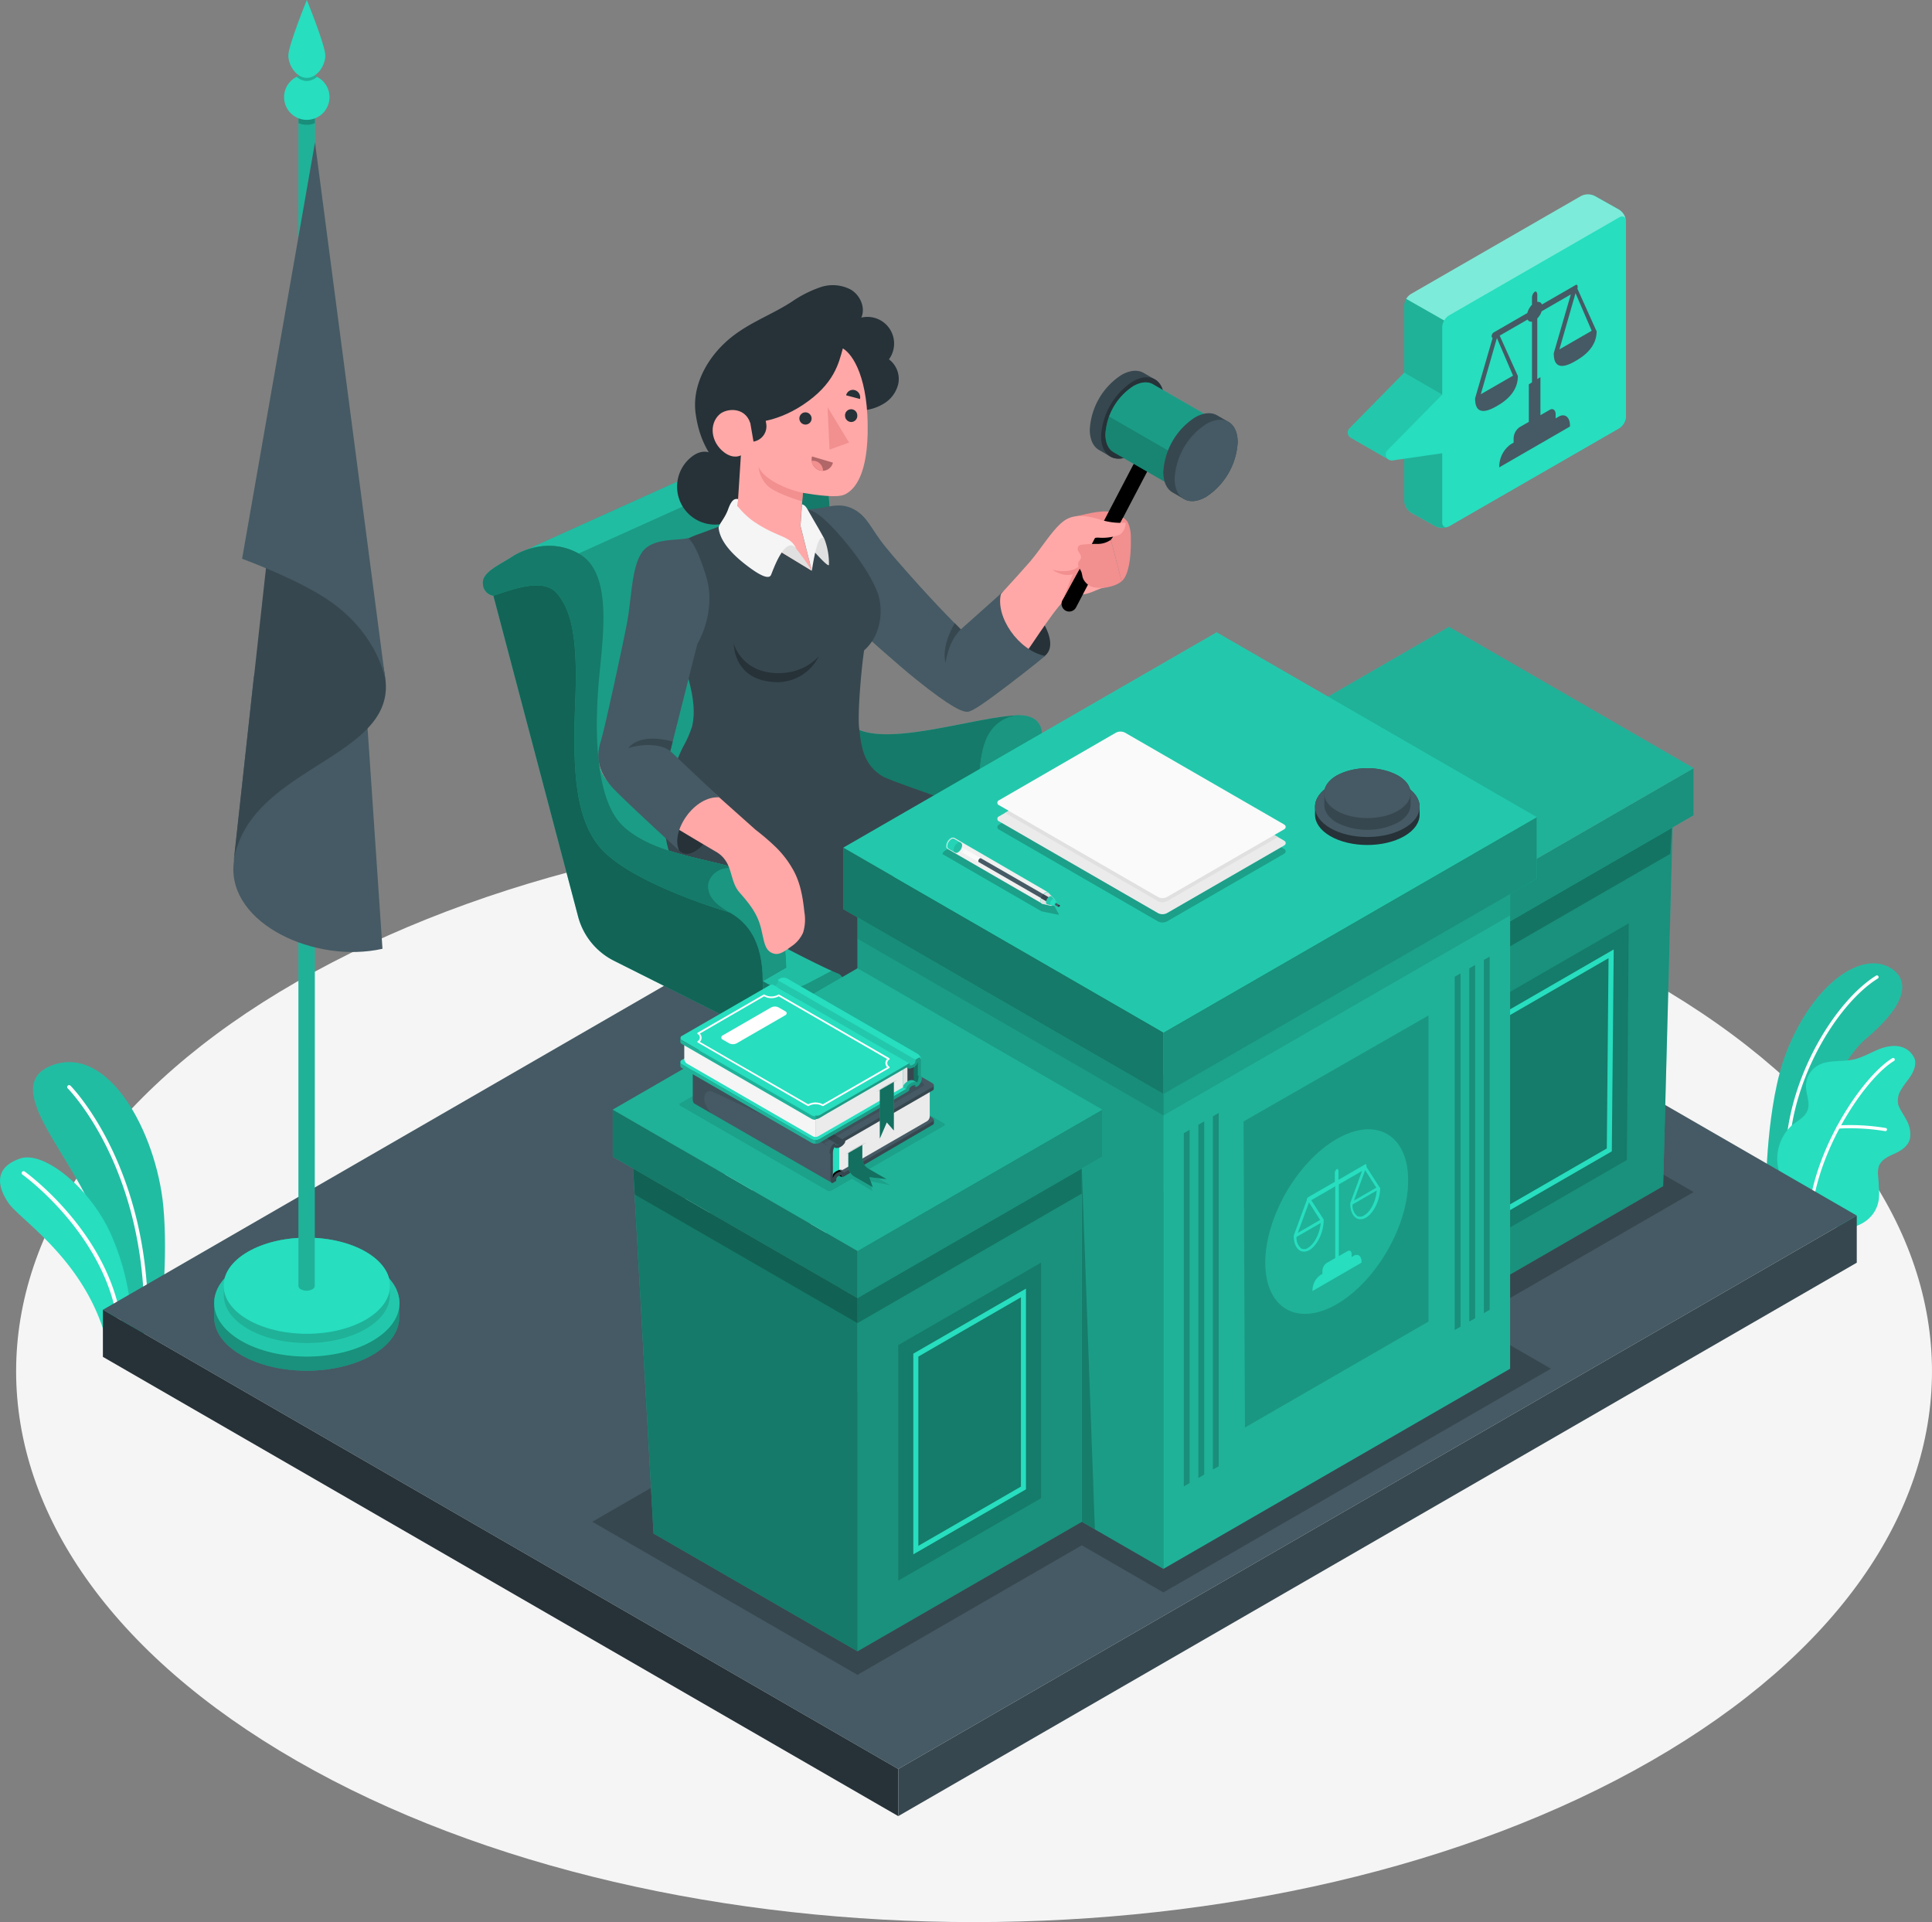 <svg xmlns="http://www.w3.org/2000/svg" viewBox="0 0 467.14 464.74"><rect x="0" y="0" width="467.14" height="464.74" fill="#808080" stroke="none"/><defs><style>.cls-1{fill:#f5f5f5;}.cls-2{fill:#27debf;}.cls-3,.cls-5{opacity:0.15;}.cls-29,.cls-4{fill:#fff;}.cls-6{fill:#455a64;}.cls-7{fill:#263238;}.cls-8{fill:#37474f;}.cls-12,.cls-9{fill:#f0f0f0;}.cls-10{fill:#fafafa;}.cls-11{fill:#e0e0e0;}.cls-12,.cls-13{opacity:0.1;}.cls-14{opacity:0.3;}.cls-15{opacity:0.25;}.cls-16,.cls-24{opacity:0.2;}.cls-17,.cls-22{opacity:0.45;}.cls-18{fill:#ffa8a7;}.cls-19{fill:#f28f8f;}.cls-20{fill:#b16668;}.cls-21{opacity:0.55;}.cls-23{opacity:0.35;}.cls-25{fill:#ebebeb;}.cls-26{opacity:0.05;}.cls-27{opacity:0.5;}.cls-28,.cls-29{opacity:0.4;}</style></defs><g id="Layer_2" data-name="Layer 2"><g id="Floor"><path id="Floor-2" data-name="Floor" class="cls-1" d="M399.3,237.39c-90.46-52-237.11-52-327.56,0s-90.46,136.33,0,188.34,237.11,52,327.56,0S489.75,289.4,399.3,237.39Z"/></g><g id="Plants"><g id="Plants-2" data-name="Plants"><path class="cls-2" d="M31.26,324.71l7.58-4.38s1.86-16.25.63-28.83c-1.74-17.67-13.16-38.95-26.78-33.95s6.25,23,10.67,38S31.26,324.71,31.26,324.71Z"/><path class="cls-3" d="M31.26,324.71l7.58-4.38s1.86-16.25.63-28.83c-1.74-17.67-13.16-38.95-26.78-33.95s6.25,23,10.67,38S31.26,324.71,31.26,324.71Z"/><path class="cls-4" d="M35.25,322.86h0a.46.46,0,0,1-.44-.47c1.33-39.28-18.22-59-18.42-59.23a.46.46,0,0,1,.65-.66c.2.2,20,20.24,18.69,59.92A.45.45,0,0,1,35.25,322.86Z"/><path class="cls-2" d="M26.49,327.44l5.4-3.12a59.49,59.49,0,0,0-4.55-24.69c-4.76-11.79-16.56-21.57-22.5-19.51S-.95,286.39,2,290.8,22.45,305.74,26.49,327.44Z"/><path class="cls-4" d="M29.34,326.25h0a.45.45,0,0,1-.46-.46C29,301,5.67,284.17,5.43,284a.45.45,0,0,1-.11-.64.47.47,0,0,1,.64-.11c.24.17,24,17.24,23.84,42.55A.46.46,0,0,1,29.34,326.25Z"/></g><g id="Plants-3" data-name="Plants"><path class="cls-2" d="M433,290.47l-6-3.12s.09-20.47,4.88-32.8c6.65-17.1,18.65-25,25.57-20.28,4.06,2.75,3.94,8.29-6.33,16.92C445.05,256.28,436.45,273.78,433,290.47Z"/><g class="cls-5"><path d="M433,290.47l-6-3.12s.09-20.47,4.88-32.8c6.65-17.1,18.65-25,25.57-20.28,4.06,2.75,3.94,8.29-6.33,16.92C445.05,256.28,436.45,273.78,433,290.47Z"/></g><path class="cls-4" d="M432.19,277h.06a.41.41,0,0,0,.44-.38c1.33-17.31,12.1-34.25,21.3-40a.41.41,0,1,0-.43-.69c-9.38,5.87-20.33,23.08-21.69,40.65A.41.41,0,0,0,432.19,277Z"/><path class="cls-2" d="M445.09,297.22c.73.67,3.52-.65,4.27-1a8.25,8.25,0,0,0,3.33-2.48,7.71,7.71,0,0,0,1.64-4.35,17.67,17.67,0,0,0-.05-2.52c0-.82-.1-1.65-.16-2.47a6.09,6.09,0,0,1,.17-2.41c.55-1.55,2.2-2.35,3.69-3,1.65-.75,3.43-1.83,3.84-3.74a6.86,6.86,0,0,0-.82-4.37c-.6-1.24-1.55-2.44-2-3.72a4.79,4.79,0,0,1,.7-3.72c.66-1.16,1.57-2.16,2.29-3.29.82-1.28,1.56-3.11.76-4.56-1.81-3.24-5.4-3.13-8.47-1.89-2,.82-4,2-6.11,2.47-2.91.63-6.17,0-8.72,1.5a5.83,5.83,0,0,0-2.79,5.11c.06,1.9,1.06,3.83.41,5.62s-2.4,2.52-3.76,3.65a11,11,0,0,0-3.35,10.37,24.32,24.32,0,0,0,3,8S444.41,296.61,445.09,297.22Z"/><path class="cls-4" d="M438,290.7h0a.39.39,0,0,0,.46-.31c2.64-15.15,13.31-30.18,19.5-33.87a.39.39,0,0,0,.13-.53.38.38,0,0,0-.53-.14c-6.31,3.77-17.19,19-19.87,34.4A.4.4,0,0,0,438,290.7Z"/><path class="cls-4" d="M444.42,272.88h.11a51.46,51.46,0,0,1,11.27.61.39.39,0,0,0,.45-.32.36.36,0,0,0-.31-.44,52.33,52.33,0,0,0-11.48-.62.37.37,0,0,0-.35.41A.39.39,0,0,0,444.42,272.88Z"/></g></g><g id="Stage"><g id="Pallet"><polygon class="cls-6" points="24.88 316.69 217.19 427.72 448.95 293.91 256.64 182.88 24.88 316.69"/><polygon class="cls-7" points="24.88 316.69 24.88 328.07 217.19 439.11 217.19 427.72 24.88 316.69"/><polygon class="cls-8" points="448.95 293.91 448.95 305.3 217.19 439.11 217.19 427.72 448.95 293.91"/></g></g><g id="Character"><g id="Character-2" data-name="Character"><g id="Chair"><path class="cls-8" d="M163.21,303.49a5.22,5.22,0,0,0,.11,1.09,2.51,2.51,0,0,0,1,1.52l0,0a2.89,2.89,0,0,0,3-.24,9.18,9.18,0,0,0,4.16-7.21,3,3,0,0,0-1.17-2.64h0l-.2-.12h0a2.58,2.58,0,0,0-1.77-.07,4.49,4.49,0,0,0-1,.45A9.17,9.17,0,0,0,163.21,303.49Z"/><path class="cls-7" d="M164.34,294.54a3.79,3.79,0,0,1,1.86-.57,2.22,2.22,0,0,1,1.17.33l.11.06,2.68,1.55a2.58,2.58,0,0,0-1.77-.07,4.49,4.49,0,0,0-1,.45,9.17,9.17,0,0,0-4.16,7.2,5.22,5.22,0,0,0,.11,1.09,2.51,2.51,0,0,0,1,1.52l-2.76-1.59-.05,0-.23-.14-.07,0a3.08,3.08,0,0,1-1-2.56A9.17,9.17,0,0,1,164.34,294.54Z"/><path class="cls-8" d="M208.25,279.26a5.12,5.12,0,0,0,.12,1.09,2.53,2.53,0,0,0,1,1.53l0,0a2.87,2.87,0,0,0,3-.23,9.19,9.19,0,0,0,4.16-7.22,2.94,2.94,0,0,0-1.17-2.63v0l-.2-.11h0a2.52,2.52,0,0,0-1.77-.07,4.43,4.43,0,0,0-1,.44A9.2,9.2,0,0,0,208.25,279.26Z"/><path class="cls-7" d="M209.39,270.31a3.87,3.87,0,0,1,1.86-.56,2.22,2.22,0,0,1,1.17.33l.1.06,2.69,1.55a2.52,2.52,0,0,0-1.77-.07,4.43,4.43,0,0,0-1,.44,9.2,9.2,0,0,0-4.17,7.2,5.12,5.12,0,0,0,.12,1.09,2.53,2.53,0,0,0,1,1.53l-2.76-1.6,0,0-.23-.14a.12.12,0,0,1-.07-.05,3,3,0,0,1-1-2.55A9.19,9.19,0,0,1,209.39,270.31Z"/><path class="cls-8" d="M200.22,313a5.27,5.27,0,0,1-.12,1.09,2.49,2.49,0,0,1-1,1.52l0,0a2.89,2.89,0,0,1-3-.24,9.22,9.22,0,0,1-4.16-7.21,3,3,0,0,1,1.17-2.64h0l.2-.12h0a2.53,2.53,0,0,1,1.77-.07,4.43,4.43,0,0,1,1,.44A9.2,9.2,0,0,1,200.22,313Z"/><path class="cls-7" d="M199.08,304a3.78,3.78,0,0,0-1.85-.57,2.23,2.23,0,0,0-1.18.33l-.1.06-2.69,1.55a2.53,2.53,0,0,1,1.77-.07,4.43,4.43,0,0,1,1,.44,9.2,9.2,0,0,1,4.17,7.21,5.27,5.27,0,0,1-.12,1.09,2.49,2.49,0,0,1-1,1.52l2.75-1.59,0,0,.23-.14.07,0a3.06,3.06,0,0,0,1-2.56A9.17,9.17,0,0,0,199.08,304Z"/><path class="cls-8" d="M229.46,298.62a5.19,5.19,0,0,1-.12,1.09,2.51,2.51,0,0,1-1,1.53l0,0a2.87,2.87,0,0,1-3-.23,9.2,9.2,0,0,1-4.17-7.22,3,3,0,0,1,1.18-2.64h0l.2-.12h0a2.67,2.67,0,0,1,1.78-.07,5.5,5.5,0,0,1,1,.45A9.19,9.19,0,0,1,229.46,298.62Z"/><path class="cls-7" d="M228.32,289.67a3.84,3.84,0,0,0-1.85-.56,2.22,2.22,0,0,0-1.17.33l-.11.06L222.5,291a2.67,2.67,0,0,1,1.78-.07,5.5,5.5,0,0,1,1,.45,9.19,9.19,0,0,1,4.16,7.2,5.19,5.19,0,0,1-.12,1.09,2.51,2.51,0,0,1-1,1.53l2.75-1.6,0,0,.24-.14.07-.05a3.08,3.08,0,0,0,1-2.56A9.2,9.2,0,0,0,228.32,289.67Z"/><path class="cls-8" d="M172.94,281.05a5.29,5.29,0,0,1-.12,1.1,2.54,2.54,0,0,1-1,1.52l0,0a2.87,2.87,0,0,1-3-.23,9.19,9.19,0,0,1-4.16-7.21,2.92,2.92,0,0,1,1.17-2.64v0l.2-.11h0a2.52,2.52,0,0,1,1.77-.07,4.43,4.43,0,0,1,1,.44A9.2,9.2,0,0,1,172.94,281.05Z"/><path class="cls-7" d="M171.8,272.1a3.87,3.87,0,0,0-1.86-.56,2.22,2.22,0,0,0-1.17.33l-.1.06L166,273.48a2.52,2.52,0,0,1,1.77-.07,4.43,4.43,0,0,1,1,.44,9.2,9.2,0,0,1,4.17,7.2,5.29,5.29,0,0,1-.12,1.1,2.54,2.54,0,0,1-1,1.52l2.76-1.59,0,0,.23-.14a.15.15,0,0,0,.07-.05,3.07,3.07,0,0,0,1-2.55A9.21,9.21,0,0,0,171.8,272.1Z"/><polygon class="cls-9" points="197.79 272.25 212.66 267.99 212.66 271.16 197.79 279.74 197.79 272.25"/><polygon class="cls-10" points="197.79 272.25 196.33 271.35 211.24 267.28 212.66 267.99 197.79 272.25"/><polygon class="cls-9" points="191.36 281.73 170.28 273.83 170.28 270.62 191.36 272.5 191.36 281.73"/><polygon class="cls-10" points="170.28 270.62 171.83 270.21 192.62 271.55 191.36 272.5 170.28 270.62"/><path class="cls-10" d="M190.8,280.71c0,2.39,7.33,2.39,7.33,0V259.87H190.8Z"/><path class="cls-10" d="M196.29,275.29l4,26.17h-2.75l-3.77-26.17A4.47,4.47,0,0,0,196.29,275.29Z"/><polygon class="cls-9" points="193.8 275.29 193.8 282.48 197.57 305.89 197.57 301.46 193.8 275.29"/><rect class="cls-11" x="197.57" y="301.46" width="2.76" height="4.43"/><polygon class="cls-9" points="192.54 282.26 165.36 296.51 165.36 292.12 192.54 275.31 192.54 282.26"/><path class="cls-10" d="M192.54,275.31a3,3,0,0,1-1.74-.79L163.67,291l1.69,1.14Z"/><polygon class="cls-11" points="165.36 296.51 165.36 292.12 163.67 290.98 163.67 295.23 165.36 296.51"/><polygon class="cls-9" points="226.81 291.48 197.77 281.54 197.77 275.01 226.81 287.09 226.81 291.48"/><path class="cls-10" d="M197.77,275c.24-.06.34-.48.36-1.12l29.54,12.85-.86.35Z"/><polygon class="cls-11" points="227.67 286.74 227.67 290.98 226.81 291.48 226.81 287.09 227.67 286.74"/><rect class="cls-12" x="197.57" y="301.46" width="2.76" height="4.43"/><polygon class="cls-12" points="165.36 296.51 165.36 292.12 163.67 290.98 163.67 295.23 165.36 296.51"/><polygon class="cls-13" points="227.67 286.74 227.67 290.98 226.81 291.48 226.81 287.09 227.67 286.74"/><path class="cls-9" d="M200.67,223.56H188.26v43c0,3.56,12.41,3.56,12.41,0Z"/><g id="Chair-2" data-name="Chair"><path class="cls-2" d="M150.44,217.6,198,192.75s3.34-16.27-7.93-34c0,0,3.35-31.62-2.27-42.13-4.12-8-9.06-6.92-9.06-6.92l-54,24.39Z"/><path class="cls-14" d="M150.44,217.6,198,192.75s3.34-16.27-7.93-34c0,0,3.35-31.62-2.27-42.13-4.12-8-9.06-6.92-9.06-6.92l-54,24.39Z"/><path class="cls-2" d="M178.75,109.7l-54,24.39,1.78,5.77,59.09-26.68C182.11,109,178.75,109.7,178.75,109.7Z"/><path class="cls-3" d="M178.75,109.7l-54,24.39,1.78,5.77,59.09-26.68C182.11,109,178.75,109.7,178.75,109.7Z"/><path class="cls-2" d="M252.38,213v2.62a9.48,9.48,0,0,1-4.63,7.66l-53,27.84a10.58,10.58,0,0,1-9.16-.18L155,233.3a10,10,0,0,1-4.53-7.85v-2.62a9.47,9.47,0,0,1,4.63-7.65L205.27,189a11.48,11.48,0,0,1,9.31-.08l33.12,16.57A9.26,9.26,0,0,1,252.38,213Z"/><path class="cls-13" d="M252.38,213v2.62a9.48,9.48,0,0,1-4.63,7.66l-53,27.84a10.58,10.58,0,0,1-9.16-.18L155,233.3a10,10,0,0,1-4.53-7.85v-2.62a9.47,9.47,0,0,1,4.63-7.65L205.27,189a11.48,11.48,0,0,1,9.31-.08l33.12,16.57A9.26,9.26,0,0,1,252.38,213Z"/><path class="cls-15" d="M252.38,213v2.62a9.48,9.48,0,0,1-4.63,7.66l-53,27.84a10.58,10.58,0,0,1-9.16-.18L155,233.3a10,10,0,0,1-4.53-7.85v-2.62a9.47,9.47,0,0,1,4.63-7.65L205.27,189a11.48,11.48,0,0,1,9.31-.08l33.12,16.57A9.26,9.26,0,0,1,252.38,213Z"/><path class="cls-2" d="M194.71,238.06l53-27.84c2.56-1.34,2.54-3.47-.05-4.77l-33.12-16.57a11.48,11.48,0,0,0-9.31.08l-50.2,26.22c-2.56,1.34-2.61,3.59-.1,5l30.58,17.66A10.58,10.58,0,0,0,194.71,238.06Z"/><path class="cls-3" d="M194.71,238.06l53-27.84c2.56-1.34,2.54-3.47-.05-4.77l-33.12-16.57a11.48,11.48,0,0,0-9.31.08l-50.2,26.22c-2.56,1.34-2.61,3.59-.1,5l30.58,17.66A10.58,10.58,0,0,0,194.71,238.06Z"/><path class="cls-16" d="M191.3,252.05a10.33,10.33,0,0,1-5.75-1.09L155,233.3a10,10,0,0,1-4.52-7.84v-2.63a9.54,9.54,0,0,1,4-7.24c-1.89,1.35-1.71,3.32.55,4.62l30.59,17.67a9.76,9.76,0,0,0,4.68,1.13Z"/><path class="cls-2" d="M178.75,109.7s7.82-5.3,16.07-.54,5.52,20.78,4.64,31.09-1.17,28.31,6,34.85,30.88-2.16,41.21-2.16l-9.11,33.57c-10-5.47-26.09-11.08-39.6-13.76,0,0,.44-20.92-9.15-32.88,0,0,3.53-8.37,1.22-25.14C187.94,119.21,185,113.33,178.75,109.7Z"/><path class="cls-17" d="M178.75,109.7s7.82-5.3,16.07-.54,5.52,20.78,4.64,31.09-1.17,28.31,6,34.85,30.88-2.16,41.21-2.16l-9.11,33.57c-10-5.47-26.09-11.08-39.6-13.76,0,0,.44-20.92-9.15-32.88,0,0,3.53-8.37,1.22-25.14C187.94,119.21,185,113.33,178.75,109.7Z"/><path class="cls-2" d="M237.61,206.51c-.46-3-2.37-20.28.85-27.79,2.81-6.54,10.16-6.93,12.47-4.13s.25,6.2-3.43,11c-3.11,4-4.22,7.84-4.22,17.65Z"/><path class="cls-13" d="M237.61,206.51c-.46-3-2.37-20.28.85-27.79,2.81-6.54,10.16-6.93,12.47-4.13s.25,6.2-3.43,11c-3.11,4-4.22,7.84-4.22,17.65Z"/><path class="cls-15" d="M237.61,206.51c-.46-3-2.37-20.28.85-27.79,2.81-6.54,10.16-6.93,12.47-4.13s.25,6.2-3.43,11c-3.11,4-4.22,7.84-4.22,17.65Z"/></g></g><g id="Character-3" data-name="Character"><path class="cls-7" d="M242,143.49c2.41-2.42,6.53,1.31,9.33,5.56,2.37,3.6,3.79,7.48,1.31,9.54s-6.9-2.23-9-5S240.29,145.24,242,143.49Z"/><path class="cls-18" d="M248,157.89c-2.5,3.16-7.24,8.42-8.24,9.39-3.48,3.35-6.37,5.52-13,.61s-27-24-27-24l-6.23-20.68c5.27.41,10-.15,14.75,4.62,3.9,4,24.11,25.33,24.11,25.33l4-3.64"/><path class="cls-19" d="M260.27,124.81c2.9-.61,7.14-1.9,9.69-.59s2.79,2.21,2.79,2.21l-3.35,3.84Z"/><path class="cls-18" d="M254.36,129.74c-1.8,2.16-13.86,15.87-18.38,20.12l10.36,10.4c3.91-5.27,9.16-14.18,12.61-16.59,4.72.72,6.13-1.67,8.85-1.67l-3.72-15.88S256.89,126.68,254.36,129.74Z"/><path d="M257.68,147.66h0a1.88,1.88,0,0,1-.79-2.54L277,106.65l3.33,1.74-20.15,38.47A1.87,1.87,0,0,1,257.68,147.66Z"/><path class="cls-8" d="M276.49,90.15c-1.38-.79-3.27-.68-5.37.53a16.84,16.84,0,0,0-7.62,13.2c0,2.43.86,4.13,2.23,4.92l2.74,1.58c1.38.8,3.28.69,5.38-.52a16.84,16.84,0,0,0,7.62-13.2c0-2.43-.85-4.13-2.23-4.93Z"/><path class="cls-7" d="M273.85,92.26c4.21-2.43,7.62-.46,7.62,4.4a16.84,16.84,0,0,1-7.62,13.2c-4.2,2.43-7.62.46-7.62-4.4A16.87,16.87,0,0,1,273.85,92.26Z"/><path class="cls-2" d="M278.76,92.9c-1.22-.7-2.89-.6-4.75.47A14.89,14.89,0,0,0,267.28,105c0,2.14.75,3.65,2,4.35l17.63,10.18c1.22.7,2.9.61,4.76-.47a14.88,14.88,0,0,0,6.73-11.66c0-2.15-.75-3.66-2-4.36Z"/><path class="cls-14" d="M278.76,92.9c-1.22-.7-2.89-.6-4.75.47A14.89,14.89,0,0,0,267.28,105c0,2.14.75,3.65,2,4.35l17.63,10.18c1.22.7,2.9.61,4.76-.47a14.88,14.88,0,0,0,6.73-11.66c0-2.15-.75-3.66-2-4.36Z"/><path class="cls-3" d="M295,116.17,268.16,100.7a12.22,12.22,0,0,0-.88,4.34c0,2.14.75,3.65,2,4.35l17.63,10.18c1.22.7,2.9.61,4.76-.47A12.26,12.26,0,0,0,295,116.17Z"/><path class="cls-8" d="M294.27,100.41c-1.38-.79-3.27-.67-5.37.54a16.87,16.87,0,0,0-7.62,13.2c0,2.42.86,4.13,2.24,4.92l2.73,1.58c1.38.8,3.28.69,5.39-.53a16.87,16.87,0,0,0,7.62-13.19c0-2.43-.86-4.14-2.24-4.93Z"/><path class="cls-6" d="M291.64,102.53c4.2-2.43,7.62-.46,7.62,4.4a16.87,16.87,0,0,1-7.62,13.19c-4.21,2.43-7.62.46-7.62-4.4A16.82,16.82,0,0,1,291.64,102.53Z"/><path class="cls-19" d="M268.59,130.46a3.57,3.57,0,0,0,.92-1.36l2.05-3.92a3.8,3.8,0,0,1,1.32,1.56,8.49,8.49,0,0,1,.54,3.12c.1,3.24-.16,8.95-2.21,10.68"/><path class="cls-18" d="M249.37,135.46c3-3.81,5.29-7.48,7.65-9.34s5.32-1.57,8.81-.55a16.14,16.14,0,0,0,6.25.81c.3.21-.2,2.34-1.44,2.94a12,12,0,0,1-5.12.67c-4,0-.75,4.89-6.11,8.85C257.74,141.71,249.37,135.46,249.37,135.46Z"/><path class="cls-19" d="M271.21,140.54c-2.06,1.73-6.24,2-7.77,1.07a3.9,3.9,0,0,1-1.48-1.56c-.33-.65-.27-1.38-.6-2-.16-.34-.38-.64-.53-1a1.41,1.41,0,0,1-.08-1.08c.15-.39.54-.66.62-1.07a1.15,1.15,0,0,0-.11-.7c-.16-.36-.41-.68-.56-1a1.11,1.11,0,0,1,.07-1.14,1.47,1.47,0,0,1,.93-.38,34.33,34.33,0,0,1,3.79-.17,5.37,5.37,0,0,0,3.1-1"/><path class="cls-19" d="M262.2,135.46c-1.69,3.07-5.55,2.87-7.72,2.31,0,0,2.48,1.83,4.93,1.07l-2.52,6.28Z"/><path class="cls-6" d="M193.85,123.13c5.49.31,8.45-2.21,12.59,0,3.36,1.79,4.2,4.82,7.47,8.85,1.79,2.2,2.53,3.07,5.89,6.87,7.09,8,12.51,13.33,12.51,13.33l9.73-8.68c-1.43,5.61,4.2,13.77,10.64,15.1,0,0-2.28,2-9.13,7.21-5.27,4-8.24,6.07-9.45,6.27s-4-.9-12.6-7.81-29.83-26.58-29.83-26.58Z"/><path class="cls-8" d="M232.31,152.17c-3.13,3-3.67,8.09-3.67,8.09s-1.31-3.42,2.21-9.59Z"/><path class="cls-7" d="M191.51,72.91l-.12.08c-5.44,3.51-11.33,5.36-16.22,10s-7.74,10.88-7,16.76c1.32,10.43,7.06,14.12,10.49,18,.16.18,5.56,3.94,5.79,4l3.55.15c.86,0,1.95.5,2.77.24,1.08-.35,1.89-1.78,2.53-2.63a34.09,34.09,0,0,1,8.65-7.81c1.42-.94,2.4-3,3.07-4.51a16.48,16.48,0,0,0,1.32-5.35,2.16,2.16,0,0,1,2.42-2.64,11.21,11.21,0,0,0,5.31-1.85,7.56,7.56,0,0,0,3.13-4.58,5.93,5.93,0,0,0-2.26-5.89,6.45,6.45,0,0,0-6.68-10.09c1.05-2.37-.24-5.34-2.45-6.71a9.25,9.25,0,0,0-7.54-.6A28.34,28.34,0,0,0,191.51,72.91Z"/><path class="cls-7" d="M178.8,124.67a9.16,9.16,0,0,1-11.84-14c3.86-3.27,6.95-.52,10.22,3.34S182.66,121.4,178.8,124.67Z"/><path class="cls-7" d="M215.61,249.48c-4.16-.71-7.85,2.51-8.23,3.57-.51,1.42-.46,4.35,1.12,8a25.1,25.1,0,0,1,1.44,11.41c-.42,3.29-2.28,11.47.9,15.72s10.46,8.12,13.28,2.55c.93-1.82-.58-8.31-1.18-13-1.21-9.39-2.08-18.71-2.08-18.71Z"/><path class="cls-18" d="M214,256.89a90.41,90.41,0,0,1,.57,13.73c-.25,5,.69,8.34,2.34,10.63,1.82,2.54,6.55,4.08,6.16-1.1-.27-3.6-2.25-21.13-2.25-21.13Z"/><path class="cls-3" d="M208.83,251.45c-.31,3.07,1.07,11.32,5,18.33s9.58,15,10.55,19.83c.19-2.2-.59-6.27-1.16-9.89l0-.24c0-.21-.07-.42-.1-.62a2.89,2.89,0,0,0,0-.29c0-.27-.07-.53-.11-.79v0c-.38-2.94-.73-5.86-1-8.5-.24-2.11-.44-4-.6-5.63-.09-.8-.16-1.52-.22-2.13,0-.31-.06-.59-.08-.85-.1-1-.15-1.6-.15-1.6l-5.26-9.54a8,8,0,0,0-.81-.09A9.18,9.18,0,0,0,208.83,251.45Z"/><path class="cls-2" d="M234.68,199.33c-13.2-8.38-29.53-13.25-29.53-13.25l-14.34,10.5,13.79,13.14,17.69,12.82s3.46-.16,1.17,5.16c-.73,1.69-1.85,5.09-3.05,8.93L228.07,260s4.78-7.89,11.81-22.31c6.54-13.38,8.29-22.33,7.78-25.36C247,208.4,245.36,206.12,234.68,199.33Z"/><path class="cls-16" d="M234.68,199.33c-13.2-8.38-29.53-13.25-29.53-13.25l-14.34,10.5,13.79,13.14,17.69,12.82s3.46-.16,1.17,5.16c-.73,1.69-1.85,5.09-3.05,8.93L228.07,260s4.78-7.89,11.81-22.31c6.54-13.38,8.29-22.33,7.78-25.36C247,208.4,245.36,206.12,234.68,199.33Z"/><path class="cls-16" d="M202.78,203.16l-1.7-1.28c4.81-2.3,6.45-7.94,6.45-7.94a14.25,14.25,0,0,1-3.59,8.57c1.22.77,18.73,11.81,21.95,15.71s5.38,5.26,5.5,14.27c.1,7.62.41,20.94.41,20.94L208.91,222.7l-9.86-17.16Z"/><path class="cls-7" d="M223.32,289.52c-1-.1-1.13,1.64-1.82,3.82a11.23,11.23,0,0,0-.54,6.59c.74,2.82,5.12,3.53,7.16,7.3s4.93,10.51,12.65,13,14,.48,15.69-1.72.62-4.55-4.13-7.95c-5-3.6-6.47-4.65-6.47-4.65Z"/><path class="cls-18" d="M234.3,276.75a119.92,119.92,0,0,0,3.5,13.88,55.63,55.63,0,0,0,8.64,14.71c.78,1,2.6,2.93,3.25,3.76a1.52,1.52,0,0,1-.29,2.34c-1.81,1.55-9.13,1.54-13.05-1.75s-7.28-10-9.59-12.63c-.86-1-1.67-2-2.44-3a5.15,5.15,0,0,1-1.07-3.33,14.57,14.57,0,0,0-.05-4.72,53.16,53.16,0,0,0-1.58-6.17Z"/><path class="cls-2" d="M167.41,177.77c-5.89,9.19-6.81,20.86-4.82,26.77,2.71,8.06,5.89,11.75,16.64,18.84,8.89,5.86,21.37,9.64,24.05,11s3.48,4.43,4.58,9.86c1,5.16,2.28,13.49,7.5,24.54,5.53,11.68,7,15.12,7,15.12s7.31,3.17,13.23-2c0,0-6.21-48.57-8.16-55.54s-29.86-27-29.86-27,4.16-11.14,6.64-18.92Z"/><path class="cls-8" d="M162.26,187.93a51.22,51.22,0,0,1,2.83-7.22,26,26,0,0,0,2.25-5.07c1.63-6.85-2.26-14.81-3.66-21.71a49.84,49.84,0,0,1-.89-12.78c.19-3.27,0-8.79,3.08-10.67a20.23,20.23,0,0,1,3.47-1.48l9.41-3.51s9.37-1.63,14.35-2.29c2.74-.37,4.42.53,7.59,3.71s9.29,10.45,11.53,16.51c1.31,3.55,1.1,10-3.29,13.84-.63,4.18-1.66,15.48-1.17,19,.46,3.33.61,8.7,6,11.64,9,3.88,31.9,10,35.27,17S243,237,243,237s-3.65,7.54-17.21,12.31-18.73.1-18.73.1-1.57-12.93-4.35-14c-5.17-2-22.45-11.28-27.94-14.31C155.73,210.51,161,191.77,162.26,187.93Z"/><path class="cls-7" d="M198,158.62s-3.67,4.74-11.18,4.07c-7.75-.7-9.4-7.08-9.4-7.08s-.14,8.41,9.12,9.24A11.14,11.14,0,0,0,198,158.62Z"/><path class="cls-18" d="M203.79,84.24c2.51,1.47,6.28,7.4,6,20.61-.24,11.2-3.86,14-5.69,14.77s-6.57.11-10-.46l-.56,8L196.29,138l-18.23-11.08,1.08-16.83s-1.73,1.06-4.09-.75c-3.17-2.43-3.65-6.8-1.11-9.12,1.63-1.5,6.06-1.93,7.42,1.93,0,0,5.85.34,12.75-4.24C201.74,92.86,202.81,87.78,203.79,84.24Z"/><path class="cls-7" d="M182.19,106.77h0l-1-5.8,3.7-.65.37,2.1A3.75,3.75,0,0,1,182.19,106.77Z"/><path class="cls-7" d="M196.24,101.14a1.48,1.48,0,1,1-1.58-1.44A1.51,1.51,0,0,1,196.24,101.14Z"/><path class="cls-20" d="M196.34,110.36l5.06,1.5a2.59,2.59,0,0,1-3.23,1.87A2.76,2.76,0,0,1,196.34,110.36Z"/><path class="cls-19" d="M199,113.82a2.44,2.44,0,0,0-2.44-2.42c-.11,0-.22,0-.33,0a2.72,2.72,0,0,0,1.9,2.3A2.35,2.35,0,0,0,199,113.82Z"/><path class="cls-7" d="M207.94,96.47l-3.35-.89a1.66,1.66,0,0,1,2.06-1.26A1.82,1.82,0,0,1,207.94,96.47Z"/><path class="cls-7" d="M207.28,100.4a1.49,1.49,0,0,1-1.37,1.63,1.51,1.51,0,0,1-1.58-1.43,1.48,1.48,0,1,1,2.95-.2Z"/><polygon class="cls-19" points="200.1 98.45 200.57 108.71 205.29 107 200.1 98.45"/><path class="cls-19" d="M194.11,119.16c-4.19-.89-9.52-3.37-10.68-6.29a7.23,7.23,0,0,0,2.35,4.74c2.22,1.89,8.19,3.61,8.19,3.61Z"/><path class="cls-11" d="M196.29,138a60.38,60.38,0,0,0-4.62-6.37c-1.31-1.25-13.06-5.39-13.31-9.24l-.3,4.53Z"/><path class="cls-1" d="M192.53,132.62c-2.69-3.31-5.61,5.26-6.1,6.38s-2.56.36-6.52-2.78-5.85-6-6.14-8.48c-.11-.9,1.42-2.21,2.29-4.62s1.59-2.58,2.41-2.45l-.11,1.73a19.93,19.93,0,0,0,3.66,3.54C188.25,130.2,190.87,129.31,192.53,132.62Z"/><path class="cls-11" d="M199.34,130.34a16.34,16.34,0,0,1,1.09,6.23c-.14.79-4.27-4-4.27-4S197.88,128.31,199.34,130.34Z"/><path class="cls-1" d="M196.29,138c.75-4.83,1.38-6.58,1.7-7.22.65-1.28,1.35-.45,1.35-.45s-1-1.87-2.5-4.4c-1.7-2.82-1.86-3.74-2.92-4l-.37,5.22Z"/></g><path class="cls-2" d="M148.47,232.31l36.73,18.44-.78-13.53,5.66-3.27c-.41-10.49-3.28-21.25-10.71-23.64-9.28-2.93-21.34-3.88-28.56-10.42s-6.93-24.53-6.05-34.84,3.6-26.33-4.64-31.09-16.07.53-16.07.53c-3.52,2.29-7.62,3.94-7.27,6.72a3,3,0,0,0,2.51,2.82l20.49,77.58A16.76,16.76,0,0,0,148.47,232.31Z"/><g class="cls-21"><path d="M148.47,232.31l36.73,18.44-.78-13.53,5.66-3.27c-.41-10.49-3.28-21.25-10.71-23.64-9.28-2.93-21.34-3.88-28.56-10.42s-6.93-24.53-6.05-34.84,3.6-26.33-4.64-31.09-16.07.53-16.07.53c-3.52,2.29-7.62,3.94-7.27,6.72a3,3,0,0,0,2.51,2.82l20.49,77.58A16.76,16.76,0,0,0,148.47,232.31Z"/></g><path class="cls-2" d="M134.72,143.52c3.3,3.95,5,10.22,4.39,25.63s-.36,27.83,5.66,35.37c7.15,9,31.66,16.09,31.66,16.09l9.57-4.38a12,12,0,0,0-6.63-5.92c-9.28-2.93-21.33-3.88-28.56-10.42s-6.93-24.53-6.05-34.84,3.6-26.33-4.64-31.09-16.07.53-16.07.53c-3.52,2.29-7.62,3.94-7.27,6.72a3,3,0,0,0,2.51,2.82C123.88,142.52,131.42,139.58,134.72,143.52Z"/><g class="cls-22"><path d="M134.72,143.52c3.3,3.95,5,10.22,4.39,25.63s-.36,27.83,5.66,35.37c7.15,9,31.66,16.09,31.66,16.09l9.57-4.38a12,12,0,0,0-6.63-5.92c-9.28-2.93-21.33-3.88-28.56-10.42s-6.93-24.53-6.05-34.84,3.6-26.33-4.64-31.09-16.07.53-16.07.53c-3.52,2.29-7.62,3.94-7.27,6.72a3,3,0,0,0,2.51,2.82C123.88,142.52,131.42,139.58,134.72,143.52Z"/></g><path class="cls-2" d="M184.42,237.22l5.66-3.27c0-6.28-1.62-19.92-9.56-23.22-6.31-2.62-9.36,1.23-9.29,3.6.08,2.68,2,4.44,5.2,6.28C180.66,223,184.42,227.41,184.42,237.22Z"/><path class="cls-13" d="M184.42,237.22l5.66-3.27c0-6.28-1.62-19.92-9.56-23.22-6.31-2.62-9.36,1.23-9.29,3.6.08,2.68,2,4.44,5.2,6.28C180.66,223,184.42,227.41,184.42,237.22Z"/><path class="cls-15" d="M184.42,237.22l5.66-3.27c0-6.28-1.62-19.92-9.56-23.22-6.31-2.62-9.36,1.23-9.29,3.6.08,2.68,2,4.44,5.2,6.28C180.66,223,184.42,227.41,184.42,237.22Z"/><g id="Arm"><path class="cls-7" d="M164.18,205.61c1.2,1.25,4,2,8.21-4.56,3.41-5.3,1.53-8.27,1.53-8.27s-3.28-1.49-7.94,3.12A8.21,8.21,0,0,0,164.18,205.61Z"/><path class="cls-18" d="M146.05,177.75c1.64-6.59,5.58-24.49,9.08-37.89,1.17-4.45,5.89-7,10-9.07,9.37,7.27,3.34,23.13,3.34,23.13l-6.94,27.84,21.14,18.85h0a58,58,0,0,1,5,4.3,24.06,24.06,0,0,1,3.82,4.91c2,3.3,2.61,7,3,10.7a10.66,10.66,0,0,1-.32,5,7.87,7.87,0,0,1-2.9,3.36c-1.07.76-2.63,2.05-4,1.73-2.53-.57-2.47-3.18-3.33-6.42s-2.51-5.42-5.12-8.39-1.39-7.17-5.51-9.75c0,0-15.43-9-22.82-14.05C142.56,186.59,145,182.19,146.05,177.75Z"/><path class="cls-6" d="M166.36,130.11c-2.88.68-8.73-.12-11.2,3.52s-2.47,11.17-3.5,16.71c-.95,5.09-5.33,25.33-6.23,28.28s-2.08,7.24,3.6,12.8c6.39,6.28,15.15,14.19,15.15,14.19-2.05-4.71,3.7-13.22,9.74-12.83L162.07,181.6l6.54-25.89s4.73-7.68,2.17-16.22S166.36,130.11,166.36,130.11Z"/><path class="cls-8" d="M162.07,181.6c-2.5-2-7.51-1.67-10.17-.69,0,0,2.35-3.88,10.75-1.61Z"/></g></g></g><g id="Dais"><polygon id="Shadow" class="cls-8" points="207.33 404.95 143.22 367.94 345.4 251.21 409.5 288.22 355.26 319.54 374.99 330.93 281.3 385.02 261.57 373.63 207.33 404.95"/><g id="Dais_Podium" data-name="Dais Podium"><polygon class="cls-2" points="350 316.88 402.13 286.78 404.57 194.27 350 225.78 350 316.88"/><polygon class="cls-23" points="350 316.88 402.13 286.78 404.57 194.27 350 225.78 350 316.88"/><polygon class="cls-3" points="356.36 244.88 393.81 223.26 393.36 280.46 356.35 301.83 356.36 244.88"/><path class="cls-2" d="M388.93,231.68l-.42,46-27.3,15.77V247.68l27.71-16m1.24-2.11L360,247v48.54l29.72-17.16.46-48.79Z"/><polygon class="cls-16" points="403.85 206.45 404.22 200.17 350 231.47 350 237.54 403.85 206.45"/><polygon class="cls-2" points="350 231.47 349.99 220.09 409.5 185.73 409.5 197.12 350 231.47"/><polygon class="cls-23" points="350 231.47 349.99 220.09 409.5 185.73 409.5 197.12 350 231.47"/><polygon class="cls-2" points="349.99 220.09 290.82 185.92 350.33 151.56 409.5 185.73 349.99 220.09"/><polygon class="cls-16" points="349.99 220.09 290.82 185.92 350.33 151.56 409.5 185.73 349.99 220.09"/><polygon class="cls-2" points="261.57 367.94 281.3 379.32 281.3 259.75 207.33 217.04 207.33 336.62 261.57 367.94"/><polygon class="cls-14" points="261.57 367.94 281.3 379.32 281.3 259.75 207.33 217.04 207.33 336.62 261.57 367.94"/><polygon class="cls-2" points="281.3 259.75 365.13 211.35 365.13 330.93 281.3 379.32 281.3 259.75"/><polygon class="cls-16" points="281.3 259.75 365.13 211.35 365.13 330.93 281.3 379.32 281.3 259.75"/><polygon class="cls-2" points="291.16 168.65 207.33 217.04 281.3 259.75 365.13 211.35 291.16 168.65"/><polygon class="cls-13" points="291.16 168.65 207.33 217.04 281.3 259.75 365.13 211.35 291.16 168.65"/><polygon class="cls-16" points="286.23 273.99 286.23 359.39 287.64 358.58 287.64 273.17 286.23 273.99"/><polygon class="cls-16" points="289.75 271.95 289.75 357.36 291.16 356.54 291.16 271.13 289.75 271.95"/><polygon class="cls-16" points="293.27 269.91 293.27 355.32 294.68 354.51 294.68 269.1 293.27 269.91"/><polygon class="cls-16" points="351.74 236.17 351.74 321.58 353.15 320.76 353.15 235.35 351.74 236.17"/><polygon class="cls-16" points="355.26 234.13 355.26 319.54 356.67 318.73 356.67 233.32 355.26 234.13"/><polygon class="cls-16" points="358.78 232.09 358.78 317.5 360.19 316.69 360.19 231.28 358.78 232.09"/><polygon class="cls-3" points="300.68 271.14 345.4 245.52 345.4 319.54 301.02 345.16 300.68 271.14"/><path class="cls-2" d="M323.21,275.41c9.53-5.5,17.26-1,17.26,10s-7.73,24.39-17.26,29.9-17.26,1-17.26-10S313.68,280.91,323.21,275.41Z"/><path class="cls-16" d="M323.21,275.41c9.53-5.5,17.26-1,17.26,10s-7.73,24.39-17.26,29.9-17.26,1-17.26-10S313.68,280.91,323.21,275.41Z"/><polygon class="cls-16" points="261.57 282.53 264.73 369.76 261.57 367.94 261.57 282.53"/><path class="cls-2" d="M333.55,287.07h0l-3.15-4.92s0-.07,0-.11v-.26c0-.24-.14-.35-.32-.25l-6.45,3.73v-2.06c0-.42-.2-.66-.44-.51a1.26,1.26,0,0,0-.44,1v2.06l-6.45,3.72a.76.76,0,0,0-.32.62v.07l-3.16,8.56s0,0,0,0,0,.05,0,.08c0,1.72.54,3,1.48,3.56a2,2,0,0,0,1,.26,2.66,2.66,0,0,0,1.32-.39c1.89-1.09,3.43-4.32,3.43-7.2a.34.34,0,0,0,0-.17h0l-3-4.67,5.8-3.35v17.34l-2.1,1.21a2.36,2.36,0,0,0-1,1.89V308l-.48.28a4.61,4.61,0,0,0-1.92,3.68v.19l11.86-6.86v-.19c0-1.41-.86-2.07-1.92-1.45l-.48.28v-.68c0-.72-.44-1.06-1-.74l-2.1,1.21V286.37l5.63-3.25-2.86,7.77s0,0,0,0,0,.05,0,.08c0,1.72.54,3,1.48,3.56a2,2,0,0,0,1,.26,2.66,2.66,0,0,0,1.32-.39c1.89-1.09,3.43-4.32,3.43-7.2A.34.34,0,0,0,333.55,287.07Zm-17.05,3.66,2.71,4.24-5.42,3.13Zm-.25,11a1.58,1.58,0,0,1-1.62.13,3.27,3.27,0,0,1-1.14-2.79l5.84-3.37C319.14,298.17,317.83,300.79,316.25,301.7Zm16.54-14.57-5.42,3.13,2.71-7.37Zm-3,6.73a1.58,1.58,0,0,1-1.62.13,3.27,3.27,0,0,1-1.14-2.79l5.84-3.37C332.72,290.33,331.41,293,329.83,293.86Z"/><polygon class="cls-2" points="281.32 264.52 281.32 249.63 371.57 197.57 371.57 212.47 281.32 264.52"/><polygon class="cls-23" points="281.32 264.52 281.32 249.63 371.57 197.57 371.57 212.47 281.32 264.52"/><polygon class="cls-2" points="281.32 249.63 203.92 204.94 203.92 219.83 281.32 264.52 281.32 249.63"/><polygon class="cls-17" points="281.32 249.63 203.92 204.94 203.92 219.83 281.32 264.52 281.32 249.63"/><polygon class="cls-13" points="365.12 221.35 365.12 216.19 281.32 264.52 207.33 221.8 207.33 226.96 281.32 269.68 365.12 221.35"/><polygon class="cls-2" points="281.32 249.63 203.92 204.94 294.17 152.88 371.57 197.57 281.32 249.63"/><polygon class="cls-13" points="281.32 249.63 203.92 204.94 294.17 152.88 371.57 197.57 281.32 249.63"/><polygon class="cls-2" points="207.33 399.25 261.57 367.94 261.57 282.53 207.33 313.84 207.33 399.25"/><polygon class="cls-23" points="207.33 399.25 261.57 367.94 261.57 282.53 207.33 313.84 207.33 399.25"/><polygon class="cls-2" points="207.33 399.25 158.02 370.78 153.09 282.53 207.33 313.84 207.33 399.25"/><polygon class="cls-17" points="207.33 399.25 158.02 370.78 153.09 282.53 207.33 313.84 207.33 399.25"/><polygon class="cls-2" points="207.33 313.84 207.33 302.45 266.5 268.29 266.5 279.68 207.33 313.84"/><polygon class="cls-23" points="207.33 313.84 207.33 302.45 266.5 268.29 266.5 279.68 207.33 313.84"/><polygon class="cls-2" points="207.33 302.45 148.16 268.29 148.16 279.68 207.33 313.84 207.33 302.45"/><polygon class="cls-17" points="207.33 302.45 148.16 268.29 148.16 279.68 207.33 313.84 207.33 302.45"/><polygon class="cls-16" points="261.57 288.59 261.57 282.53 207.33 313.84 153.09 282.53 153.49 288.82 207.33 319.91 261.57 288.59"/><polygon class="cls-2" points="207.33 302.45 148.16 268.29 207.33 234.13 266.5 268.29 207.33 302.45"/><polygon class="cls-16" points="207.33 302.45 148.16 268.29 207.33 234.13 266.5 268.29 207.33 302.45"/><polygon class="cls-3" points="217.19 325.23 251.71 305.3 251.71 362.24 217.19 382.17 217.19 325.23"/><path class="cls-2" d="M246.85,313.71v45.73l-24.8,14.32V328l24.8-14.33m1.22-2.1-27.24,15.72v48.53l27.24-15.72V311.61Z"/></g><g id="Base"><path class="cls-7" d="M339.55,189.9c-4.94-2.85-12.95-2.85-17.89,0-2.47,1.43-3.7,3.3-3.7,5.17,0,.57,0,1.35,0,1.93,0,1.87,1.23,3.74,3.7,5.17,4.94,2.85,12.95,2.85,17.89,0,2.48-1.43,3.7-3.3,3.7-5.17v-1.93C343.25,193.2,342,191.33,339.55,189.9Z"/><ellipse class="cls-6" cx="330.61" cy="195.07" rx="12.65" ry="7.31"/><path class="cls-8" d="M338,187.5a16.33,16.33,0,0,0-14.79,0c-2,1.18-3.06,2.72-3,4.27v2.84c0,1.55,1,3.1,3,4.27a16.33,16.33,0,0,0,14.79,0c2.05-1.17,3.06-2.72,3.06-4.27v-2.84C341.06,190.22,340.05,188.68,338,187.5Z"/><ellipse class="cls-6" cx="330.61" cy="191.77" rx="10.46" ry="6.04"/></g><g id="Sheets"><g class="cls-24"><path d="M241.6,200.61,280,222.79a2.41,2.41,0,0,0,2.16,0l28.26-16.32c.6-.35.6-.91,0-1.25L272,183.05a2.35,2.35,0,0,0-2.16,0L241.6,199.36A.66.66,0,0,0,241.6,200.61Z"/></g><path class="cls-25" d="M241.6,198.61,280,220.78a2.35,2.35,0,0,0,2.16,0l28.26-16.31c.6-.35.6-.91,0-1.25L272,181.05a2.35,2.35,0,0,0-2.16,0L241.6,197.36A.66.66,0,0,0,241.6,198.61Z"/><path class="cls-11" d="M269.87,181.05,243,196.54l37,21.35a2.35,2.35,0,0,0,2.16,0L309,202.4l-37-21.35A2.35,2.35,0,0,0,269.87,181.05Z"/><path class="cls-10" d="M241.6,194.71,280,216.88a2.35,2.35,0,0,0,2.16,0l28.26-16.32c.6-.34.6-.9,0-1.25L272,177.14a2.41,2.41,0,0,0-2.16,0L241.6,193.46A.66.66,0,0,0,241.6,194.71Z"/></g><g id="Pen"><path class="cls-16" d="M228,206.58l23.83,13.77,4.07.83A.13.13,0,0,0,256,221l-1.28-2.34-23.83-13.78C230.07,204.42,227.32,206.21,228,206.58Z"/><g id="Pen-2" data-name="Pen"><path class="cls-2" d="M230.57,202.58l.12,0-.23-.13,0,0h0l0,0h-.2a.92.92,0,0,0-.49.15,2.4,2.4,0,0,0-1.09,1.89,1.12,1.12,0,0,0,0,.27s0,0,0,.05a0,0,0,0,1,0,0s0,0,0,.06a.51.51,0,0,0,.09.16l0,0h0l0,0,.05,0,0,0h0l.26.15a.31.31,0,0,1-.11-.09.89.89,0,0,0,.62-.13,2.41,2.41,0,0,0,1.1-1.89A.87.87,0,0,0,230.57,202.58ZM229,205.19h0Z"/><path class="cls-9" d="M253.46,215.77l-1.54,2.67-.26-.15-22.49-13a.31.31,0,0,1-.11-.09.85.85,0,0,1-.21-.61,2.38,2.38,0,0,1,1.1-1.89.89.89,0,0,1,.48-.15h.14l.12,0h0Z"/><path class="cls-2" d="M252.68,215.84c.61-.35,1.1-.06,1.1.63a2.38,2.38,0,0,1-1.1,1.89c-.6.35-1.09.07-1.09-.63A2.43,2.43,0,0,1,252.68,215.84Z"/><path class="cls-11" d="M255,217.47l0,0-1.4-1.53h0l0,0v0h0a.73.73,0,0,0-.88,0,2.43,2.43,0,0,0-1.09,1.89.71.71,0,0,0,.42.75h0l.08,0h0l2,.44a.53.53,0,0,0,.35-.07,1.39,1.39,0,0,0,.63-1.09A.49.49,0,0,0,255,217.47Z"/><path class="cls-6" d="M237.18,207.52h0l0,0a.29.29,0,0,0-.25,0,.86.86,0,0,0-.39.68.26.26,0,0,0,.09.23h0l0,0,16.59,9.58,1.09-.63Z"/><path class="cls-8" d="M251.69,217.16l1.54.89,1.09-.63-2.08-1.21A2.6,2.6,0,0,0,251.69,217.16Z"/><path class="cls-2" d="M255.58,218.19h0l-1.26-1.39,0,0c-.14-.15-.36-.16-.62,0a1.72,1.72,0,0,0-.77,1.34.5.5,0,0,0,.29.53h.07l1.85.41h0a.26.26,0,0,0,.2-.05.78.78,0,0,0,.35-.61A.3.3,0,0,0,255.58,218.19Z"/><path class="cls-13" d="M255.58,218.19h0l-1.26-1.39,0,0c-.14-.15-.36-.16-.62,0a1.72,1.72,0,0,0-.77,1.34.5.5,0,0,0,.29.53h.07l1.85.41h0a.26.26,0,0,0,.2-.05.78.78,0,0,0,.35-.61A.3.3,0,0,0,255.58,218.19Z"/><path class="cls-2" d="M255.65,218.39a.78.78,0,0,1-.35.61.26.26,0,0,1-.2.05h0l-.94-.21c-.14,0-.24-.17-.24-.39a1.22,1.22,0,0,1,.56-1,.36.36,0,0,1,.45,0l0,0,.62.69h0A.3.3,0,0,1,255.65,218.39Z"/><path class="cls-13" d="M255.3,218.19c.19-.11.35,0,.35.2a.78.78,0,0,1-.35.61c-.19.11-.35,0-.35-.2A.79.79,0,0,1,255.3,218.19Z"/><path class="cls-10" d="M233.05,205.14a.25.25,0,0,0-.27,0,.86.86,0,0,0-.39.67.26.26,0,0,0,.11.25h0l4.09,2.36a.26.26,0,0,1-.09-.23.86.86,0,0,1,.39-.68.29.29,0,0,1,.25,0Z"/><path class="cls-1" d="M233.16,205.39a.84.84,0,0,1-.38.66.27.27,0,0,1-.27,0,.25.25,0,0,1-.12-.25.86.86,0,0,1,.39-.67.25.25,0,0,1,.27,0A.26.26,0,0,1,233.16,205.39Z"/><path class="cls-2" d="M232.3,203.73h0l-1.61-.93,0,0h0a.68.68,0,0,0-.66.08,2.16,2.16,0,0,0-1,1.7.7.7,0,0,0,.29.64h0l1.64.94h0a.69.69,0,0,0,.68-.07,2.18,2.18,0,0,0,1-1.71A.72.72,0,0,0,232.3,203.73Z"/><path class="cls-26" d="M232.3,203.73h0l-1.61-.93,0,0h0a.68.68,0,0,0-.66.08,2.16,2.16,0,0,0-1,1.7.7.7,0,0,0,.29.64h0l1.64.94h0a.69.69,0,0,0,.68-.07,2.18,2.18,0,0,0,1-1.71A.72.72,0,0,0,232.3,203.73Z"/><path class="cls-13" d="M231.58,203.79c.55-.32,1-.06,1,.56a2.18,2.18,0,0,1-1,1.71c-.54.31-1,.06-1-.57A2.16,2.16,0,0,1,231.58,203.79Z"/><path class="cls-6" d="M256.1,218.78h0l-.67-.4h0a.12.12,0,0,0-.13,0,.4.4,0,0,0-.18.31.14.14,0,0,0,0,.12h0l.67.4h0a.24.24,0,0,0,.12,0,.26.26,0,0,0,.26-.25A.25.25,0,0,0,256.1,218.78Z"/><path class="cls-7" d="M256.14,218.81h0l0,0h0a.14.14,0,0,0-.12,0,.4.4,0,0,0-.18.31c0,.06,0,.1,0,.11H256a.25.25,0,0,0,.18-.44Z"/></g></g><g id="Books"><path id="Shadow-2" data-name="Shadow" class="cls-13" d="M201.07,287.85,206,285,211,288l-.85-2.44,5.08,1-5.92-3.42,18.91-10.92a.33.33,0,0,0,0-.62L192.71,251.1a1.21,1.21,0,0,0-1.08,0L164.5,266.74a.33.33,0,0,0,0,.62L200,287.85A1.15,1.15,0,0,0,201.07,287.85Z"/><path d="M203.52,284.59l-.84-.48a1.4,1.4,0,0,1,.71-.05C203.61,284.16,203.52,284.59,203.52,284.59Z"/><path d="M204.1,284.06a1,1,0,0,0-1.5,0c-.81.75-.85,1.49-1.19,1.48s-.33-6-.33-6l3.21,3Z"/><path class="cls-6" d="M170.47,262.4l-.06,0,.52-.29,22.14-12.79,32.28,20.89c.53.3.62.75.21,1l-.76.43-20.7,12-.15-.11Z"/><path class="cls-2" d="M201.34,276.75l1.6-.33v6.42c-1,.41-1.58.8-1.68,1.6Z"/><path class="cls-25" d="M203.65,282.92l20.51-11.84a1.42,1.42,0,0,0,.64-1.11v-6.33L204.1,275.7a1.9,1.9,0,0,1-1,1.17c-.74.29-.18.57-.18.57v5.4C203.58,282.76,203.65,282.92,203.65,282.92Z"/><path class="cls-8" d="M201.76,276.53c.21-.12.38-.13.38,0v.2c0,.23.34.22.76,0s.76-.61.76-.84v-.2c0-.11.28-.37.64-.57L170.93,256l-.52.3a.51.51,0,0,0-.12.27v.21c0,.22-.34.59-.76.84s-.76.25-.76,0v-.2c0-.12-.17-.11-.38,0Z"/><path class="cls-6" d="M170.47,256.28l-.06,0,.52-.3,22.14-12.79,32.28,18.64c.53.31.62.75.21,1l-.76.44L204.1,275.7Z"/><path class="cls-6" d="M168.77,257.2l33.34,19.25-1.17.91-33.23-19.19a1.29,1.29,0,0,1,.44-.62Z"/><path class="cls-6" d="M167.84,266.8l-.06-.05,0,0-.07-.09,0-.05a1.72,1.72,0,0,1-.09-.19,1.29,1.29,0,0,1-.06-.21,1.84,1.84,0,0,1-.05-.25.78.78,0,0,1,0-.16s0-.07,0-.12a2.71,2.71,0,0,1,0-.29v-5.51a4.53,4.53,0,0,1,.31-1.68l33.23,19.19.14,8.63L167.85,266.8Z"/><path class="cls-13" d="M200.94,277.36h0L172.38,264c-1.57-.74-2.34.81-2,2.43a7.68,7.68,0,0,0,1.72,2.85h0l-4.28-2.47h0l-.06-.05,0,0-.07-.09,0-.05a1.72,1.72,0,0,1-.09-.19,1.29,1.29,0,0,1-.06-.21,1.84,1.84,0,0,1-.05-.25.78.78,0,0,1,0-.16s0-.07,0-.12a2.71,2.71,0,0,1,0-.29v-5.51a4.53,4.53,0,0,1,.31-1.68Z"/><path class="cls-8" d="M200.63,279h.74a3.3,3.3,0,0,1,.37-1.62,1,1,0,0,0,.61.2,2,2,0,0,0,.92-.29,2.81,2.81,0,0,0,.86-.76l.05-.06a1.29,1.29,0,0,0,.22-.64L224,264.53l.67-.39.85-.49a.46.46,0,0,0,.26-.38v-.87a.45.45,0,0,1-.26.39h0l-2.26,1.3-19,11c-.36.2-.65.46-.65.57v.2a.61.61,0,0,1-.17.36,2,2,0,0,1-.58.48c-.42.25-.76.26-.76,0v-.2c0-.11-.17-.1-.38,0l-.37.22A3,3,0,0,0,200.63,279Z"/><path class="cls-8" d="M201.37,279v5.51c0,.08,0,.16,0,.23l0,.19v0a2.14,2.14,0,0,1,1.13-1.4,1.88,1.88,0,0,1,.9-.29,1,1,0,0,1,.67.25l.07,0,.13-.08,19-11,1.09-.63.31-.18.92-.54a.42.42,0,0,0,.21-.35v.87a.43.43,0,0,1-.19.33h0l-.34.2-.21.12-.36.21-.23.13-.16.09-.28.17L209,281.6l-4.82,2.79c-.34.2-.62.27-.64.16v-.23c0-.24-.34-.24-.75,0a1,1,0,0,0-.6.76v.24a.35.35,0,0,1-.11.28l-.11.07-.24.13-.29.17a.3.3,0,0,1-.38,0l0,0a.47.47,0,0,1-.06-.09h0l0-.05a1.08,1.08,0,0,1-.08-.19,1.29,1.29,0,0,1-.07-.21c0-.08,0-.17-.05-.25s0-.1,0-.16a.53.53,0,0,0,0-.12,2.71,2.71,0,0,1,0-.29V279Z"/><path class="cls-13" d="M167.71,258.17l31.58,18.24,23.88-13.79c.35-.2.35-.53,0-.74l-31.26-18-21,12.12h0l-.52.3a.53.53,0,0,0-.13.28v.2c0,.22-.33.59-.75.84l-.07,0-.69-.4-.33.19-.05,0h0l-.24.15A1.21,1.21,0,0,0,167.71,258.17Z"/><path class="cls-2" d="M221.39,262.76l-.95-.5.86-.21A.65.65,0,0,1,221.39,262.76Z"/><path class="cls-27" d="M221.39,262.76l-.95-.5.86-.21A.65.65,0,0,1,221.39,262.76Z"/><path class="cls-2" d="M196.21,275.44a2.14,2.14,0,0,0,1.94,0l21.69-12.53-32.48-18.44-.75-.44-21.7,12.22a.59.59,0,0,0,0,1.12Z"/><path class="cls-2" d="M204.36,252.08l7.57,4.36,4.89-2.83,5.7,3.29v3.8c0,.5-.56,1.21-.76,1.09a5.31,5.31,0,0,0-1.09.39,8.07,8.07,0,0,0-1.57,1.16l-17.39-9.73Z"/><path class="cls-3" d="M204.36,252.08l7.57,4.36,4.89-2.83,5.7,3.29v3.8c0,.5-.56,1.21-.76,1.09a5.31,5.31,0,0,0-1.09.39,8.07,8.07,0,0,0-1.57,1.16l-17.39-9.73Z"/><path class="cls-8" d="M219.4,257.36v4.13l.06-.05a2,2,0,0,1,.93-.29.93.93,0,0,1,.61.15v-4.87Z"/><path class="cls-11" d="M218.33,262.9a1.3,1.3,0,0,1,.27-.7,2.61,2.61,0,0,1,.27-.31l.09-.08.12-.1.1-.08a1.64,1.64,0,0,1,.22-.14v-4.11l-1.06.61v4.91Z"/><path class="cls-28" d="M222.52,260.7c0,.5-.56,1.21-.76,1.09h0l-.76-.49v-3.14l.76-1.31.42-.15.34.2Z"/><path class="cls-25" d="M197.18,270.18v4.71a1.32,1.32,0,0,0,.64-.15l2.38-1.37,18.13-10.47V258Z"/><path class="cls-3" d="M217,261.13l-5.07,2.93a12.65,12.65,0,0,1,2.53-1.7A11.85,11.85,0,0,1,217,261.13Z"/><path class="cls-1" d="M165.45,252.49v3.56a1.43,1.43,0,0,0,.65,1.12l28.06,16.2,2.38,1.37a1.32,1.32,0,0,0,.64.15v-4.17Z"/><path class="cls-2" d="M187.36,238.35l32.48,18.75v.43c0,.25.34.34.76.09s.76-.54.76-1l0-.41-33.09-19.1-.14-.08a.46.46,0,0,0,0,.2v.2C188.12,237.71,187.78,238.1,187.36,238.35Z"/><path class="cls-13" d="M187.36,238.35l32.48,18.75v.43c0,.25.34.34.76.09s.76-.54.76-1l0-.41-33.09-19.1-.14-.08a.46.46,0,0,0,0,.2v.2C188.12,237.71,187.78,238.1,187.36,238.35Z"/><path class="cls-2" d="M198.15,269.63l21.21-12.25c.27-.14.52-.26.62-.2l-.14-.08-32.48-18.75-.37-.22a1.22,1.22,0,0,0-1,.15l-21.05,12.15a.59.59,0,0,0,0,1.12l31.3,18.08A2.2,2.2,0,0,0,198.15,269.63Z"/><path class="cls-4" d="M186.46,243.58l-11.73,6.77a.55.55,0,0,0,0,1l1.58.91a2,2,0,0,0,1.8,0l11.73-6.77c.5-.28.5-.75,0-1l-1.58-.91A2,2,0,0,0,186.46,243.58Z"/><path class="cls-4" d="M198.85,267.42a3.35,3.35,0,0,0-3.33,0,.2.2,0,0,1-.21,0l-26.58-15.35a.19.19,0,0,1-.11-.18.21.21,0,0,1,.11-.18,1,1,0,0,0,.48-.84,1,1,0,0,0-.48-.84.2.2,0,0,1,0-.36l15.91-9.19a.26.26,0,0,1,.21,0,3.31,3.31,0,0,0,3.33,0,.26.26,0,0,1,.21,0L215,255.84a.21.21,0,0,1,.11.18.19.19,0,0,1-.11.18,1,1,0,0,0,0,1.69.2.2,0,0,1,.11.18.21.21,0,0,1-.11.18l-15.94,9.17a.19.19,0,0,1-.1,0A.17.17,0,0,1,198.85,267.42Zm15.24-10.37a1.35,1.35,0,0,1,.42-1L188.28,240.9a3.74,3.74,0,0,1-3.53,0l-15.54,9a1.38,1.38,0,0,1,.42,1,1.37,1.37,0,0,1-.42,1L195.41,267a3.79,3.79,0,0,1,3.54,0l15.56-8.95A1.38,1.38,0,0,1,214.09,257.05Z"/><path class="cls-2" d="M188.17,237.07l.14.08,33.09,19.1a.25.25,0,0,1,.07-.09l.11-.06.24-.14.29-.17a.32.32,0,0,1,.38,0l0,0a.45.45,0,0,1,.1.13.66.66,0,0,1,.09.19,1.42,1.42,0,0,1,.07.22,1.87,1.87,0,0,1,0,.25.39.39,0,0,1,0,.15.49.49,0,0,1,0,.12,2.83,2.83,0,0,1,0,.29v-.93a2,2,0,0,0-1-1.48l-31.31-18.08a1.93,1.93,0,0,0-1.72-.12l-.39.23h0l-.17.09h0A.31.31,0,0,0,188.17,237.07Z"/><path class="cls-2" d="M198.15,275.44l1.31-.76,19.64-11.34a1.27,1.27,0,0,1,.27-.7,2.83,2.83,0,0,1,.86-.76,2,2,0,0,1,.92-.29,1,1,0,0,1,.61.2,3.33,3.33,0,0,0,.36-1.62h.75a3,3,0,0,1-.76,2.29l-.37.22c-.22.13-.38.13-.38,0v-.2c0-.23-.34-.22-.76,0s-.76.61-.76.84v.2c0,.11-.29.37-.64.57l-19,11-2,1.19h0a2,2,0,0,1-1,.23v-.86A1.93,1.93,0,0,0,198.15,275.44Z"/><path class="cls-14" d="M198.15,275.44l1.31-.76,19.64-11.34a1.27,1.27,0,0,1,.27-.7,2.83,2.83,0,0,1,.86-.76,2,2,0,0,1,.92-.29,1,1,0,0,1,.61.2,3.33,3.33,0,0,0,.36-1.62h.75a3,3,0,0,1-.76,2.29l-.37.22c-.22.13-.38.13-.38,0v-.2c0-.23-.34-.22-.76,0s-.76.61-.76.84v.2c0,.11-.29.37-.64.57l-19,11-2,1.19h0a2,2,0,0,1-1,.23v-.86A1.93,1.93,0,0,0,198.15,275.44Z"/><path class="cls-2" d="M198.14,269.63h0l1.31-.76,15.09-8.71,4.81-2.78c.34-.2.62-.27.64-.17h0v.22c0,.24.33.24.75,0a1,1,0,0,0,.6-.76v-.24a.33.33,0,0,1,.11-.28l.11-.06.24-.14.29-.17a.32.32,0,0,1,.38,0l0,0a.22.22,0,0,1,.07.09s0,0,0,0a.66.66,0,0,1,.09.19,1.42,1.42,0,0,1,.07.22,1.87,1.87,0,0,1,0,.25.39.39,0,0,1,0,.15.49.49,0,0,1,0,.12,2.83,2.83,0,0,1,0,.29v3h-.75v-3a1.85,1.85,0,0,0,0-.23v-.2a2.12,2.12,0,0,1-1.12,1.4,1.88,1.88,0,0,1-.91.28,1,1,0,0,1-.66-.24l-.07,0-.13.08-19,11-2,1.19h0a2.11,2.11,0,0,1-.95.22v-.86A2,2,0,0,0,198.14,269.63Z"/><path class="cls-14" d="M198.14,269.63h0l1.31-.76,15.09-8.71,4.81-2.78c.34-.2.62-.27.64-.17h0v.22c0,.24.33.24.75,0a1,1,0,0,0,.6-.76v-.24a.33.33,0,0,1,.11-.28l.11-.06.24-.14.29-.17a.32.32,0,0,1,.38,0l0,0a.22.22,0,0,1,.07.09s0,0,0,0a.66.66,0,0,1,.09.19,1.42,1.42,0,0,1,.07.22,1.87,1.87,0,0,1,0,.25.39.39,0,0,1,0,.15.49.49,0,0,1,0,.12,2.83,2.83,0,0,1,0,.29v3h-.75v-3a1.85,1.85,0,0,0,0-.23v-.2a2.12,2.12,0,0,1-1.12,1.4,1.88,1.88,0,0,1-.91.28,1,1,0,0,1-.66-.24l-.07,0-.13.08-19,11-2,1.19h0a2.11,2.11,0,0,1-.95.22v-.86A2,2,0,0,0,198.14,269.63Z"/><path class="cls-2" d="M164.51,251v.88a.68.68,0,0,0,.39.55h0l29.25,16.89,2.05,1.19h0a2,2,0,0,0,1,.23v-.86a2,2,0,0,1-1-.23l-1.3-.76h0l-30-17.32A.67.67,0,0,1,164.51,251Z"/><path class="cls-16" d="M164.51,251v.88a.68.68,0,0,0,.39.55h0l29.25,16.89,2.05,1.19h0a2,2,0,0,0,1,.23v-.86a2,2,0,0,1-1-.23l-1.3-.76h0l-30-17.32A.67.67,0,0,1,164.51,251Z"/><path class="cls-2" d="M164.51,256.79v.88a.67.67,0,0,0,.39.55h0l29.25,16.88,2.05,1.19h0a2,2,0,0,0,1,.23v-.86a1.93,1.93,0,0,1-1-.23l-1.3-.76h0l-30-17.32A.65.65,0,0,1,164.51,256.79Z"/><path class="cls-16" d="M164.51,256.79v.88a.67.67,0,0,0,.39.55h0l29.25,16.88,2.05,1.19h0a2,2,0,0,0,1,.23v-.86a1.93,1.93,0,0,1-1-.23l-1.3-.76h0l-30-17.32A.65.65,0,0,1,164.51,256.79Z"/><polygon class="cls-2" points="216.12 261.61 216.12 273.33 214.42 271.38 212.73 275.29 212.73 263.57 216.12 261.61"/><polygon class="cls-27" points="216.12 261.61 216.12 273.33 214.42 271.38 212.73 275.29 212.73 263.57 216.12 261.61"/><path class="cls-2" d="M208.5,276.85V280a3,3,0,0,0,1.48,2.55l4.44,2.57-4.22-.49.84,2.44-4.44-2.57a2.93,2.93,0,0,1-1.48-2.55V278.8Z"/><path class="cls-27" d="M208.5,276.85V280a3,3,0,0,0,1.48,2.55l4.44,2.57-4.22-.49.84,2.44-4.44-2.57a2.93,2.93,0,0,1-1.48-2.55V278.8Z"/><path class="cls-3" d="M209.49,276.28l-5.08,2.93a13.08,13.08,0,0,1,2.54-1.7A11.56,11.56,0,0,1,209.49,276.28Z"/></g></g><g id="Flag"><g id="Flag-2" data-name="Flag"><path class="cls-2" d="M90,305.92c-8.75-5.05-22.93-5.05-31.68,0-4.38,2.52-6.55,5.83-6.54,9.14v3.43c0,3.31,2.16,6.62,6.54,9.14,8.75,5.05,22.93,5.05,31.68,0,4.37-2.52,6.54-5.83,6.54-9.14,0-1,0-2.4,0-3.43C96.57,311.75,94.4,308.45,90,305.92Z"/><path class="cls-23" d="M90,305.92c-8.75-5.05-22.93-5.05-31.68,0-4.38,2.52-6.55,5.83-6.54,9.14v3.43c0,3.31,2.16,6.62,6.54,9.14,8.75,5.05,22.93,5.05,31.68,0,4.37-2.52,6.54-5.83,6.54-9.14,0-1,0-2.4,0-3.43C96.57,311.75,94.4,308.45,90,305.92Z"/><path class="cls-2" d="M58.35,305.92c-8.75,5.05-8.75,13.24,0,18.29s22.93,5.05,31.68,0,8.75-13.24,0-18.29S67.1,300.87,58.35,305.92Z"/><path class="cls-13" d="M58.35,305.92c-8.75,5.05-8.75,13.24,0,18.29s22.93,5.05,31.68,0,8.75-13.24,0-18.29S67.1,300.87,58.35,305.92Z"/><path class="cls-2" d="M88.42,302.66c-7.86-4.54-20.6-4.54-28.46,0-3.93,2.27-5.88,5.24-5.87,8.21v2.25c0,3,1.94,5.95,5.87,8.22,7.86,4.54,20.6,4.54,28.46,0,3.93-2.27,5.88-5.24,5.87-8.22v-2.25C94.3,307.9,92.35,304.93,88.42,302.66Z"/><path class="cls-16" d="M88.42,302.66c-7.86-4.54-20.6-4.54-28.46,0-3.93,2.27-5.88,5.24-5.87,8.21v2.25c0,3,1.94,5.95,5.87,8.22,7.86,4.54,20.6,4.54,28.46,0,3.93-2.27,5.88-5.24,5.87-8.22v-2.25C94.3,307.9,92.35,304.93,88.42,302.66Z"/><ellipse class="cls-2" cx="74.19" cy="310.87" rx="20.12" ry="11.62"/><path class="cls-2" d="M76.16,27.42a2,2,0,0,0-2-2h0a2,2,0,0,0-2,2V310.93h0a1,1,0,0,0,.57.8,3.05,3.05,0,0,0,2.79,0,1,1,0,0,0,.58-.8h0Z"/><path class="cls-16" d="M76.16,27.42a2,2,0,0,0-2-2h0a2,2,0,0,0-2,2V310.93h0a1,1,0,0,0,.57.8,3.05,3.05,0,0,0,2.79,0,1,1,0,0,0,.58-.8h0Z"/><path class="cls-16" d="M74.19,25.45h0a2,2,0,0,0-2,2v2.34a5.3,5.3,0,0,0,3.94,0V27.42A2,2,0,0,0,74.19,25.45Z"/><path class="cls-2" d="M79.67,23.46A5.49,5.49,0,1,1,74.19,18,5.48,5.48,0,0,1,79.67,23.46Z"/><path class="cls-6" d="M56.48,208.94c-1.29,14.42,19.74,24.13,36,20.46l-4.7-69.5-26.4,3.56Z"/><path class="cls-8" d="M57.34,204.76a19.5,19.5,0,0,0-.86,3.58L65,131.12c14.45,4.49,26.07,16.18,28.19,33.13C95.47,182.46,63.71,185.13,57.34,204.76Z"/><path class="cls-16" d="M76.64,18.58a5.3,5.3,0,0,0-4.9,0,3.72,3.72,0,0,0,2.45,1A3.76,3.76,0,0,0,76.64,18.58Z"/><path class="cls-2" d="M78.66,13.42c0,2.47-2,5.41-4.47,5.41s-4.47-2.94-4.47-5.41S74.19,0,74.19,0,78.66,11,78.66,13.42Z"/><path class="cls-6" d="M76.16,34.43,58.54,135.1s12.89,4.71,20.53,9.78c12.56,8.36,14.12,19.61,14.12,19.61Z"/></g></g><g id="Speech_Bubble" data-name="Speech Bubble"><g id="Speech_Bubble-2" data-name="Speech Bubble"><g id="Speech_Bubble-3" data-name="Speech Bubble"><path class="cls-2" d="M382.31,47.39,341.16,71.1a3.6,3.6,0,0,0-1.64,2.84v47.18a3.59,3.59,0,0,0,1.65,2.83l5.89,3.3a3.65,3.65,0,0,0,3.3,0l41.14-23.7a3.62,3.62,0,0,0,1.64-2.85V53.51a3.58,3.58,0,0,0-1.65-2.83l-5.89-3.31A3.7,3.7,0,0,0,382.31,47.39Z"/><path class="cls-2" d="M348.71,126.29V79.11a3.65,3.65,0,0,1,1.65-2.85l41.14-23.7c.91-.53,1.64-.1,1.64.95v47.17a3.62,3.62,0,0,1-1.64,2.85l-41.14,23.7C349.45,127.76,348.71,127.33,348.71,126.29Z"/><path class="cls-16" d="M350.36,127.23a3.75,3.75,0,0,1-3.3,0l-5.89-3.3a3.58,3.58,0,0,1-1.65-2.83V73.94a3.39,3.39,0,0,1,.52-1.68l9.16,5.23a3.21,3.21,0,0,0-.49,1.62v47.17C348.71,127.24,349.39,127.8,350.36,127.23Z"/><path class="cls-29" d="M393.12,53.21c-.13-.83-.8-1.13-1.62-.65l-41.14,23.7a3.36,3.36,0,0,0-1.16,1.23L340,72.26a3.43,3.43,0,0,1,1.13-1.17l41.15-23.7a3.69,3.69,0,0,1,3.3,0l5.88,3.3A3.61,3.61,0,0,1,393.12,53.21Z"/><path class="cls-2" d="M339.52,90.11l-13.23,13.45a1.46,1.46,0,0,0,.25,2.25c.27.18,9.16,5.27,9.16,5.27l13-15.67Z"/><path class="cls-13" d="M339.52,90.11l-13.23,13.45a1.46,1.46,0,0,0,.25,2.25c.27.18,9.16,5.27,9.16,5.27l13-15.67Z"/><path class="cls-2" d="M348.71,95.41l-13.22,13.45a1.45,1.45,0,0,0,1.24,2.46l12-1.73C350,109.59,350,95.41,348.71,95.41Z"/></g><path class="cls-6" d="M385.94,79.89h0L381.4,69.79c0-.05.05-.1.05-.15v-.38c0-.34-.21-.5-.47-.35l-8.15,4.71A1,1,0,0,0,371.7,73V71.31c0-.61-.29-1-.64-.74a1.85,1.85,0,0,0-.64,1.48v1.64a4.49,4.49,0,0,0-1.13,2l-8.15,4.7a1.12,1.12,0,0,0-.47.89v.1a.45.45,0,0,0,.23.35l-4.23,14.55s0,0,0,0a.42.42,0,0,0,0,.12c0,4.74,3.89,2.56,5.3,1.75S367,95.13,367,91a.55.55,0,0,0-.07-.25h0l-4.32-9.6,6.74-3.89a1,1,0,0,0,1.07.51V92.46l-.76.46V102l-2.26,1.3a3.43,3.43,0,0,0-1.42,2.72v1l-.69.4a6.67,6.67,0,0,0-2.78,5.3V113l17.09-9.87v-.28c0-2-1.24-3-2.77-2.09l-.69.4v-1c0-1-.64-1.52-1.42-1.07l-2.26,1.3v-9.2l-.76.47V77a4.4,4.4,0,0,0,1.06-1.74l7.05-4.07-4.12,14.2s0,0,0,0a.42.42,0,0,0,0,.12c0,4.74,3.89,2.56,5.29,1.75s5.07-3,5.07-7.18A.44.44,0,0,0,385.94,79.89Zm-20.1,10.94-7.8,4.5,3.9-13.6Zm11.21-6.35,3.9-13.6,3.91,9.1Z"/></g></g></g></svg>